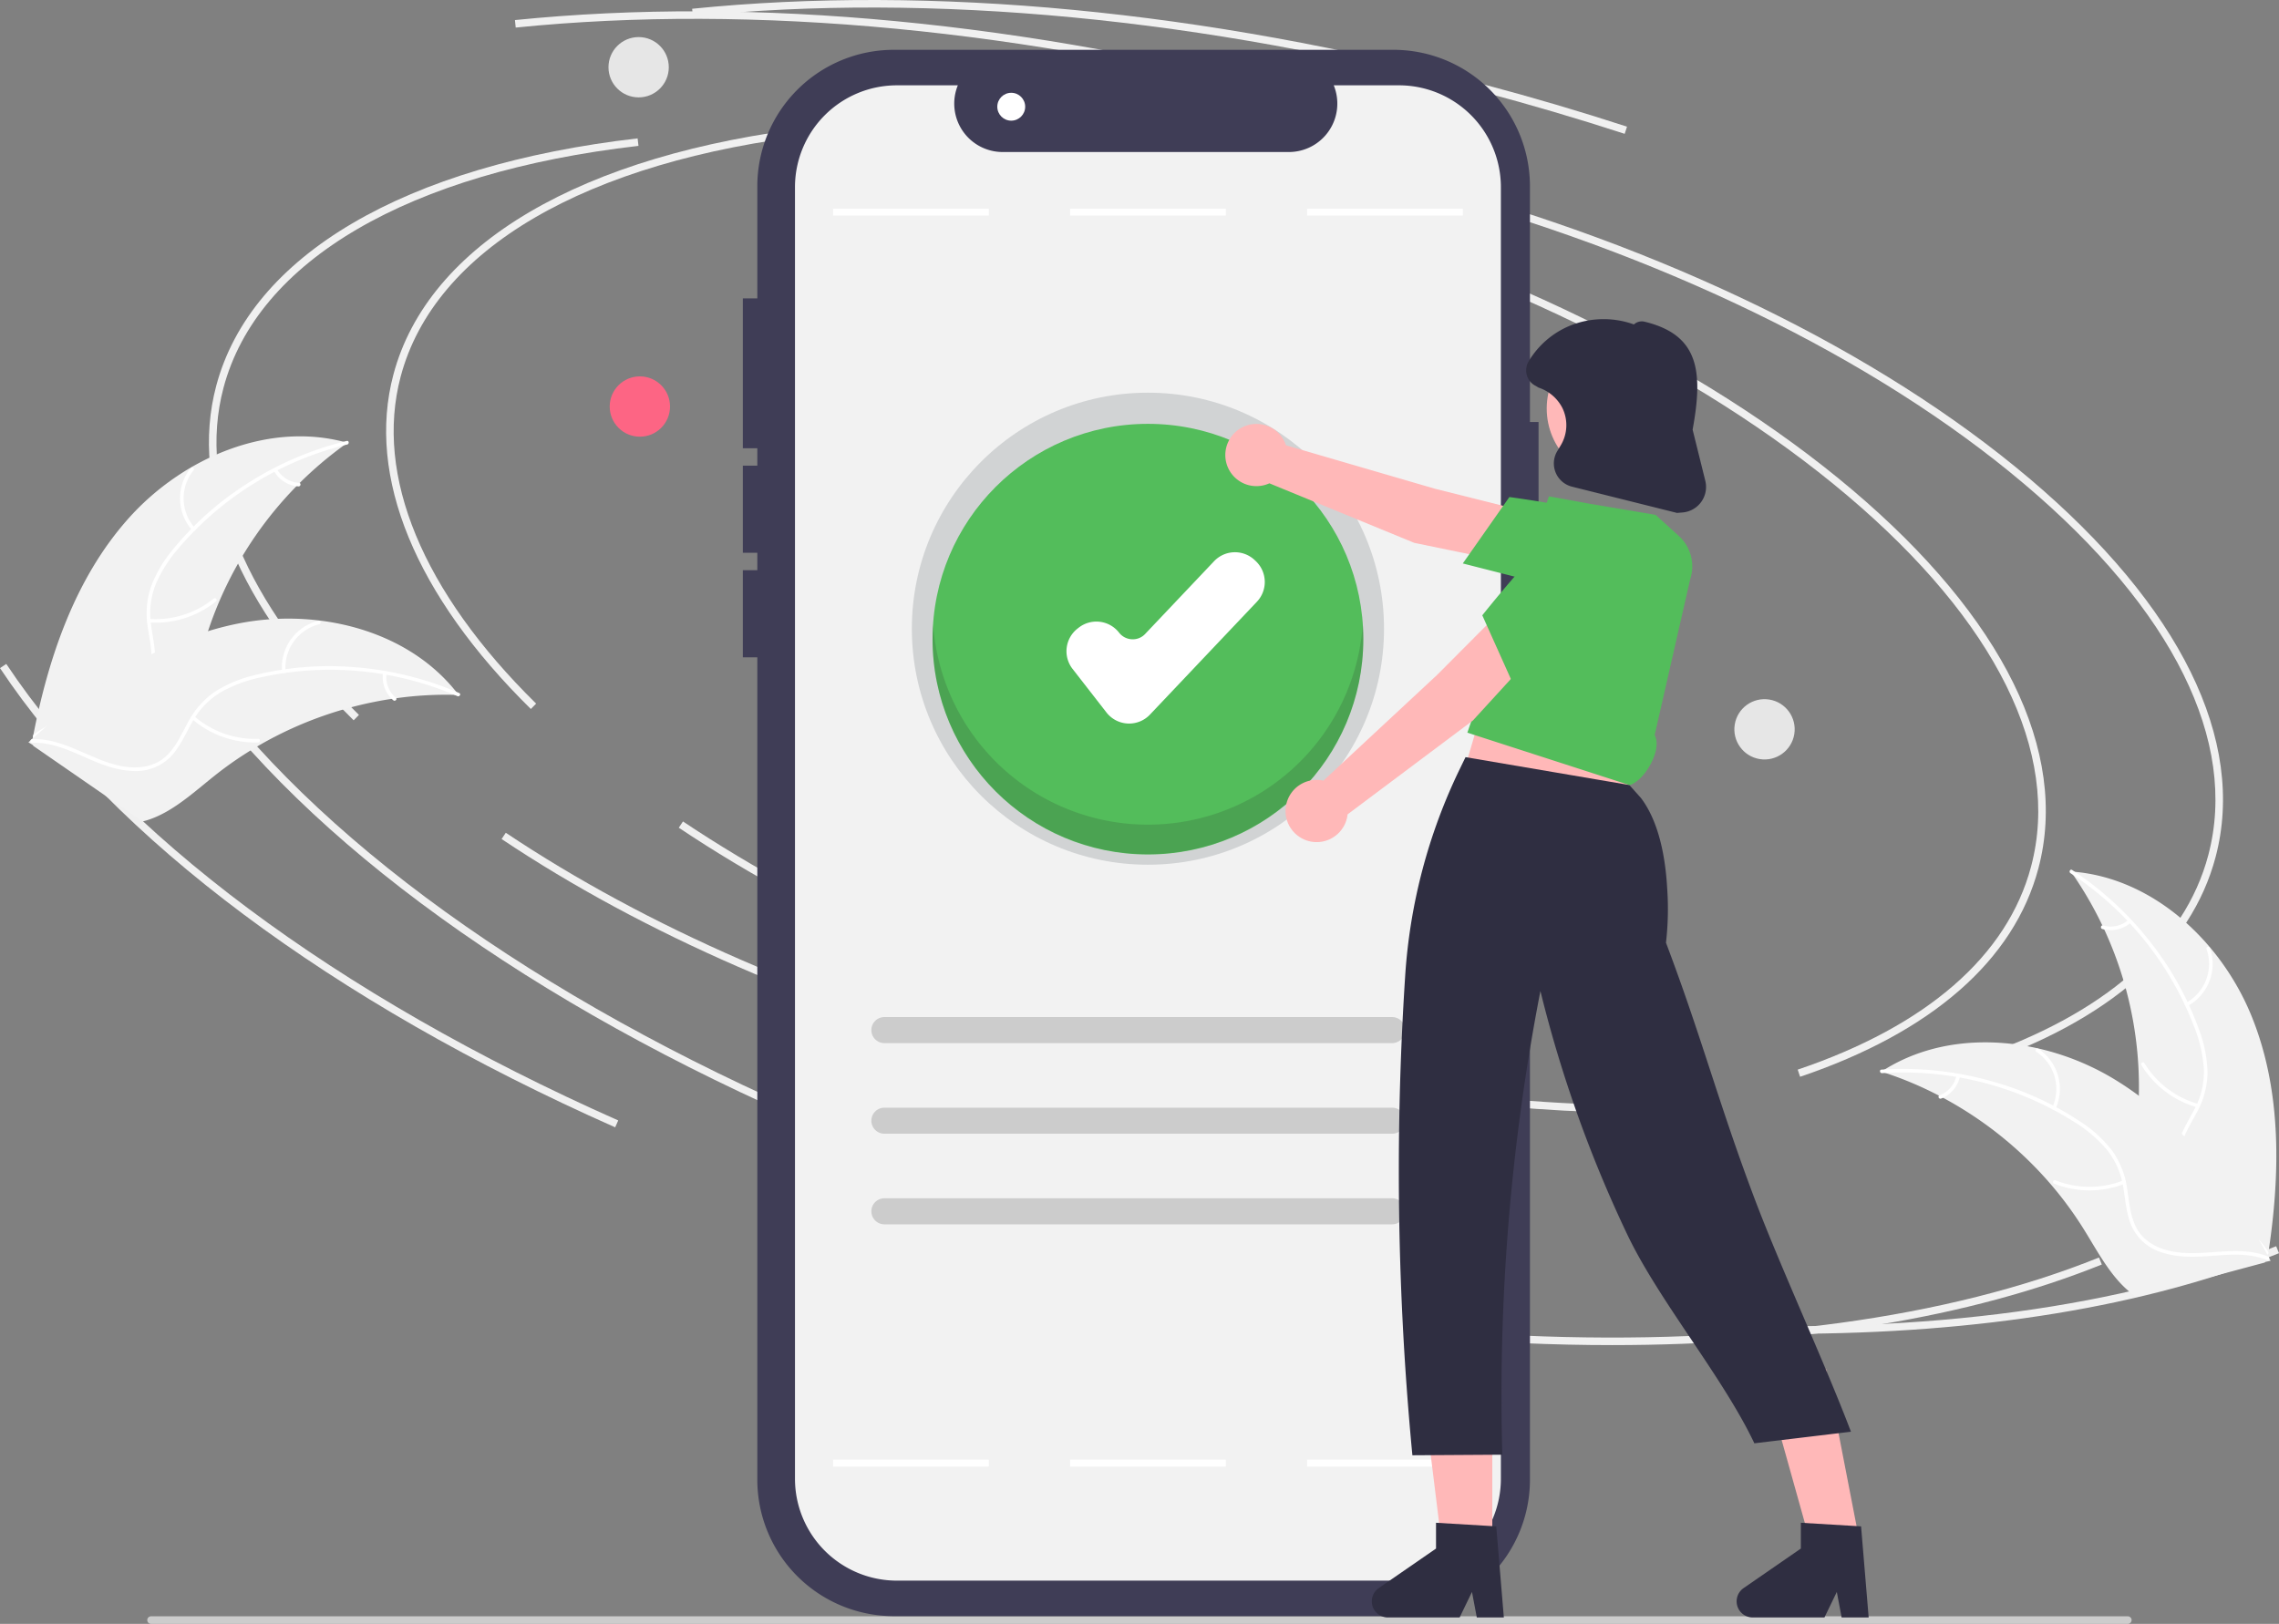 <svg xmlns="http://www.w3.org/2000/svg" data-name="Layer 1" width="752.317" height="536.208" viewBox="0 0 752.317 536.208" xmlns:xlink="http://www.w3.org/1999/xlink"><rect x="0" y="0" width="752.317" height="536.208" fill="#808080" stroke="none"/><path id="a16eae09-ccfb-4b79-a9f9-10731758882a-91" data-name="Path 2960" d="M273.705,718.104h652.553a1.247,1.247,0,0,0,0-2.494H273.705a1.247,1.247,0,1,0,0,2.494Z" transform="translate(-223.842 -181.896)" fill="#ccc"/><path d="M399.079,416.009c-38.164-37.569-54.282-76.764-45.388-110.362,11.415-43.116,62.124-72.928,139.125-81.79l.284,2.473c-75.929,8.738-125.865,37.881-137.003,79.953-8.656,32.698,7.228,71.036,44.728,107.952Z" transform="translate(-223.842 -181.896)" fill="#f0f0f0"/><path d="M767.295,549.369c-47.631,0-99.39-7.078-150.802-20.689-63.577-16.831-121.871-42.236-168.578-73.47l1.383-2.069c46.483,31.082,104.518,56.371,167.832,73.132,57.216,15.148,114.861,22.167,166.682,20.315l.09,2.487Q775.693,549.37,767.295,549.369Z" transform="translate(-223.842 -181.896)" fill="#f0f0f0"/><path d="M876.565,533.716l-.797-2.358c42.599-14.403,69.243-37.605,77.052-67.099,9.926-37.494-11.638-81.004-60.72-122.514-49.332-41.721-120.47-76.339-200.312-97.476l.637-2.406C772.616,263.094,844.1,297.891,893.707,339.846c49.857,42.165,71.706,86.576,61.52,125.051C947.194,495.237,919.994,519.034,876.565,533.716Z" transform="translate(-223.842 -181.896)" fill="#f0f0f0"/><path d="M485.406,550.409C391.814,508.9,319.695,455.048,282.334,398.77l2.073-1.377c37.103,55.888,108.844,109.421,202.007,150.741Z" transform="translate(-223.842 -181.896)" fill="#f0f0f0"/><path d="M814.466,622.32q-14.48,0-29.455-.647l.107-2.487c74.502,3.226,140.237-5.69,190.11-25.788l.931,2.309C932.653,613.238,877.201,622.32,814.466,622.32Z" transform="translate(-223.842 -181.896)" fill="#f0f0f0"/><path d="M760.163,226.089c-15.469-5.036-31.38-9.726-47.292-13.938C621.308,187.911,531.3,179.304,452.574,187.266l-.25-2.477c79.019-7.988,169.335.639,261.184,24.955,15.956,4.225,31.913,8.927,47.425,13.978Z" transform="translate(-223.842 -181.896)" fill="#f0f0f0"/><path d="M340.587,419.742c-38.164-37.569-54.282-76.764-45.388-110.362,11.415-43.116,62.124-72.928,139.125-81.79l.284,2.473c-75.929,8.738-125.865,37.881-137.003,79.953-8.656,32.698,7.228,71.036,44.728,107.952Z" transform="translate(-223.842 -181.896)" fill="#f0f0f0"/><path d="M708.802,553.102c-47.631,0-99.39-7.078-150.802-20.689-63.577-16.831-121.871-42.236-168.578-73.47l1.383-2.069c46.483,31.082,104.518,56.371,167.832,73.132,57.216,15.148,114.861,22.167,166.682,20.315l.09,2.487Q717.201,553.104,708.802,553.102Z" transform="translate(-223.842 -181.896)" fill="#f0f0f0"/><path d="M818.073,537.45l-.797-2.358c42.599-14.403,69.243-37.605,77.052-67.099,9.926-37.494-11.638-81.003-60.72-122.514-49.332-41.721-120.47-76.339-200.312-97.476l.637-2.406c80.191,21.23,151.675,56.027,201.282,97.982,49.857,42.165,71.706,86.576,61.52,125.051C888.702,498.97,861.501,522.767,818.073,537.45Z" transform="translate(-223.842 -181.896)" fill="#f0f0f0"/><path d="M426.914,554.143c-93.591-41.509-165.711-95.362-203.072-151.639l2.073-1.377c37.103,55.888,108.844,109.421,202.007,150.741Z" transform="translate(-223.842 -181.896)" fill="#f0f0f0"/><path d="M755.974,626.054q-14.48,0-29.455-.647l.107-2.487c74.502,3.226,140.237-5.69,190.11-25.788l.931,2.309C874.16,616.971,818.709,626.054,755.974,626.054Z" transform="translate(-223.842 -181.896)" fill="#f0f0f0"/><path d="M701.671,229.822c-15.469-5.036-31.38-9.726-47.292-13.938-91.564-24.24-181.572-32.847-260.297-24.884l-.25-2.477c79.019-7.988,169.335.639,261.184,24.955,15.956,4.225,31.913,8.927,47.425,13.978Z" transform="translate(-223.842 -181.896)" fill="#f0f0f0"/><path d="M266.266,353.075c17.887-20.054,46.419-32.277,72.275-24.96a123.81,123.81,0,0,0-48.314,69.939c-2.794,10.918-4.764,23.353-13.844,30.028-5.65,4.154-13.136,5.146-20.084,4.2-6.948-.946-13.518-3.648-20-6.326l-1.744.151C239.57,399.707,248.379,373.13,266.266,353.075Z" transform="translate(-223.842 -181.896)" fill="#f2f2f2"/><path d="M338.462,328.673a105.824,105.824,0,0,0-55.499,34.046,45.572,45.572,0,0,0-7.684,12.034,26.137,26.137,0,0,0-1.543,13.669c.581,4.314,1.674,8.66,1.196,13.04a16.004,16.004,0,0,1-6.783,11.193c-4.541,3.316-10.002,4.802-15.393,6.07-5.986,1.408-12.225,2.775-17.104,6.753-.591.482-1.304-.464-.714-.945,8.489-6.921,20.287-6.032,29.679-11.059,4.383-2.346,8.085-6.026,8.985-11.077.787-4.416-.337-8.899-.962-13.262a27.891,27.891,0,0,1,1.011-13.422,42.13,42.13,0,0,1,7.193-12.285,102.667,102.667,0,0,1,23.904-21.407,107.701,107.701,0,0,1,33.574-14.525c.739-.179.874.999.14,1.176Z" transform="translate(-223.842 -181.896)" fill="#fff"/><path d="M287.3,357.004a15.877,15.877,0,0,1-.489-20.553c.481-.591,1.422.13.94.721a14.702,14.702,0,0,0,.494,19.118C288.754,356.856,287.807,357.567,287.3,357.004Z" transform="translate(-223.842 -181.896)" fill="#fff"/><path d="M273.154,386.274a30.602,30.602,0,0,0,21.261-6.732c.593-.48,1.306.466.714.945a31.83,31.83,0,0,1-22.138,6.96C272.229,387.394,272.396,386.221,273.154,386.274Z" transform="translate(-223.842 -181.896)" fill="#fff"/><path d="M315.295,336.849a8.987,8.987,0,0,0,7.253,4.486c.762.043.594,1.216-.163,1.173a10.071,10.071,0,0,1-8.034-4.944.612.612,0,0,1,.115-.829.595.595,0,0,1,.829.115Z" transform="translate(-223.842 -181.896)" fill="#fff"/><path d="M375.245,411.366c-.477-.013-.953-.027-1.436-.032a118.355,118.355,0,0,0-19.166,1.118c-.492.061-.989.13-1.479.206a124.773,124.773,0,0,0-43.38,15.115,121.171,121.171,0,0,0-15.222,10.356c-6.634,5.294-13.406,11.561-21.173,14.274a20.789,20.789,0,0,1-2.469.724l-36.045-24.904c-.054-.098-.113-.188-.167-.285l-1.485-.928c.234-.215.481-.433.715-.648.135-.125.278-.245.414-.37.093-.082.186-.163.265-.242.031-.027.062-.054.087-.074.079-.079.161-.144.234-.215q2.068-1.833,4.169-3.643c.006-.008.006-.008.019-.011a178.164,178.164,0,0,1,34.711-23.862c.375-.191.755-.39,1.146-.569a115.623,115.623,0,0,1,17.499-7.057,102.207,102.207,0,0,1,10.027-2.537,84.999,84.999,0,0,1,26.557-1.018c17.644,2.106,34.418,9.832,45.353,23.547C374.699,410.661,374.971,411.007,375.245,411.366Z" transform="translate(-223.842 -181.896)" fill="#f2f2f2"/><path d="M374.848,411.768a105.824,105.824,0,0,0-64.81-6.23,45.571,45.571,0,0,0-13.381,4.982,26.137,26.137,0,0,0-9.462,9.985c-2.134,3.794-3.877,7.922-6.896,11.132a16.004,16.004,0,0,1-12.155,4.853c-5.622-.086-10.877-2.188-15.945-4.421-5.627-2.48-11.432-5.144-17.723-4.906-.762.029-.762-1.155-.001-1.184,10.945-.415,19.83,7.398,30.356,9.039,4.912.766,10.084.056,13.843-3.435,3.287-3.052,5.089-7.308,7.216-11.168a27.891,27.891,0,0,1,8.888-10.108,42.13,42.13,0,0,1,13.14-5.478,102.669,102.669,0,0,1,31.975-2.7,107.701,107.701,0,0,1,35.552,8.616c.698.302.097,1.324-.597,1.023Z" transform="translate(-223.842 -181.896)" fill="#fff"/><path d="M316.941,403.585a15.877,15.877,0,0,1,11.984-16.705c.74-.182,1.057.96.316,1.142a14.702,14.702,0,0,0-11.116,15.562C318.191,404.343,317.006,404.34,316.941,403.585Z" transform="translate(-223.842 -181.896)" fill="#fff"/><path d="M288.023,418.438a30.601,30.601,0,0,0,21.029,7.425c.762-.026.763,1.158.001,1.184a31.83,31.83,0,0,1-21.867-7.771c-.576-.501.263-1.337.836-.838Z" transform="translate(-223.842 -181.896)" fill="#fff"/><path d="M351.428,404.348a8.987,8.987,0,0,0,3.09,7.948c.583.493-.258,1.328-.836.838a10.071,10.071,0,0,1-3.438-8.785.612.612,0,0,1,.591-.593.595.595,0,0,1,.593.591Z" transform="translate(-223.842 -181.896)" fill="#fff"/><path d="M967.124,517.471c-10.106-24.899-32.87-46-59.681-47.8A123.81,123.81,0,0,1,929.439,551.779c-1.039,11.222-3.362,23.595,2.946,32.934,3.925,5.811,10.642,9.262,17.504,10.706,6.862,1.444,13.958,1.107,20.962.764l1.592.729C976.594,570.363,977.229,542.37,967.124,517.471Z" transform="translate(-223.842 -181.896)" fill="#f2f2f2"/><path d="M907.329,470.224a105.824,105.824,0,0,1,40.827,50.718,45.571,45.571,0,0,1,3.193,13.917,26.137,26.137,0,0,1-3.141,13.392c-1.997,3.868-4.487,7.593-5.509,11.879a16.004,16.004,0,0,0,2.627,12.822c3.162,4.649,7.806,7.884,12.457,10.89,5.164,3.338,10.581,6.723,13.84,12.109.395.653,1.384.002.99-.65-5.669-9.371-17.079-12.5-24.236-20.391-3.339-3.682-5.589-8.393-4.739-13.452.743-4.424,3.308-8.268,5.364-12.167a27.89,27.89,0,0,0,3.559-12.981,42.13,42.13,0,0,0-2.646-13.988,102.668,102.668,0,0,0-15.319-28.196A107.7,107.7,0,0,0,907.856,469.163c-.636-.417-1.159.647-.527,1.061Z" transform="translate(-223.842 -181.896)" fill="#fff"/><path d="M945.993,514.101a15.877,15.877,0,0,0,7.369-19.193c-.255-.718-1.383-.356-1.128.363a14.702,14.702,0,0,1-6.891,17.84C944.673,513.473,945.326,514.461,945.993,514.101Z" transform="translate(-223.842 -181.896)" fill="#fff"/><path d="M949.479,546.423A30.601,30.601,0,0,1,931.717,532.937c-.397-.651-1.387-.001-.99.65A31.83,31.83,0,0,0,949.238,547.583c.735.206.972-.954.241-1.16Z" transform="translate(-223.842 -181.896)" fill="#fff"/><path d="M926.4,485.71a8.987,8.987,0,0,1-8.338,1.787c-.732-.216-.968.946-.241,1.16a10.071,10.071,0,0,0,9.229-1.956.612.612,0,0,0,.17-.82.595.595,0,0,0-.82-.17Z" transform="translate(-223.842 -181.896)" fill="#fff"/><path d="M844.893,535.743c.453.148.907.295,1.363.452a118.354,118.354,0,0,1,17.676,7.495c.443.223.888.455,1.323.691a124.774,124.774,0,0,1,35.776,28.816,121.171,121.171,0,0,1,10.856,14.869c4.469,7.216,8.741,15.395,15.144,20.56a20.775,20.775,0,0,0,2.082,1.512l42.318-11.34c.083-.074.17-.139.253-.213l1.71-.376c-.148-.281-.308-.57-.456-.851-.085-.163-.18-.324-.265-.488-.06-.108-.12-.216-.168-.317-.02-.036-.04-.072-.057-.098-.048-.101-.103-.19-.148-.281q-1.332-2.422-2.702-4.833c-.003-.01-.003-.01-.015-.017a178.162,178.162,0,0,0-24.671-34.14c-.289-.305-.58-.621-.888-.921a115.629,115.629,0,0,0-14.109-12.528,102.225,102.225,0,0,0-8.591-5.759,85,85,0,0,0-24.67-9.884c-17.325-3.946-35.72-2.308-50.629,6.934C845.644,535.263,845.272,535.497,844.893,535.743Z" transform="translate(-223.842 -181.896)" fill="#f2f2f2"/><path d="M845.132,536.255a105.824,105.824,0,0,1,63.134,15.915,45.571,45.571,0,0,1,10.928,9.19,26.137,26.137,0,0,1,5.555,12.584c.734,4.291.989,8.764,2.753,12.802a16.004,16.004,0,0,0,9.817,8.656c5.324,1.808,10.979,1.595,16.503,1.195,6.133-.444,12.496-1.003,18.341,1.336.708.283,1.107-.832.399-1.115-10.169-4.069-21.163.303-31.628-1.69-4.883-.93-9.516-3.336-11.883-7.887-2.07-3.98-2.337-8.593-3.043-12.944A27.891,27.891,0,0,0,921.036,561.79a42.129,42.129,0,0,0-10.535-9.576,102.668,102.668,0,0,0-29.207-13.29,107.701,107.701,0,0,0-36.38-3.834c-.759.05-.536,1.214.218,1.164Z" transform="translate(-223.842 -181.896)" fill="#fff"/><path d="M902.421,548.01a15.877,15.877,0,0,0-5.672-19.761c-.636-.42-1.318.549-.682.969a14.702,14.702,0,0,1,5.239,18.393c-.317.693.799,1.088,1.115.399Z" transform="translate(-223.842 -181.896)" fill="#fff"/><path d="M924.664,571.719a30.602,30.602,0,0,1-22.301-.074c-.709-.281-1.108.834-.399,1.115a31.83,31.83,0,0,0,23.207.03c.711-.278.201-1.347-.506-1.071Z" transform="translate(-223.842 -181.896)" fill="#fff"/><path d="M869.683,537.138a8.987,8.987,0,0,1-5.582,6.447c-.714.269-.204,1.338.506,1.071a10.071,10.071,0,0,0,6.191-7.118.612.612,0,0,0-.358-.757.595.595,0,0,0-.757.358Z" transform="translate(-223.842 -181.896)" fill="#fff"/><circle cx="211.224" cy="134.241" r="9.956" fill="#fd6584"/><circle cx="806.332" cy="422.726" r="9.956" transform="translate(36.063 969.036) rotate(-80.783)" fill="#e6e6e6"/><circle cx="210.819" cy="22.2" r="9.956" fill="#e6e6e6"/><path d="M731.732,321.254h-2.842v-77.85a45.058,45.058,0,0,0-45.057-45.058h-164.936a45.057,45.057,0,0,0-45.058,45.057h0V670.495a45.058,45.058,0,0,0,45.057,45.058H683.833a45.058,45.058,0,0,0,45.058-45.057V376.669h2.842Z" transform="translate(-223.842 -181.896)" fill="#3f3d56"/><path d="M719.297,243.716V670.182a33.641,33.641,0,0,1-33.637,33.646H519.918a33.644,33.644,0,0,1-33.646-33.642V243.716a33.644,33.644,0,0,1,33.642-33.646h20.117a15.984,15.984,0,0,0,14.798,22.024H649.324a15.991,15.991,0,0,0,14.798-22.024h21.529a33.644,33.644,0,0,1,33.646,33.642v0Z" transform="translate(-223.842 -181.896)" fill="#f2f2f2"/><rect x="274.99" y="68.884" width="51.414" height="2.301" fill="#fff"/><rect x="353.236" y="68.884" width="51.414" height="2.301" fill="#fff"/><path d="M683.388,526.338H515.789a4.3,4.3,0,1,1,0-8.6H683.388a4.3,4.3,0,1,1,0,8.6Z" transform="translate(-223.842 -181.896)" fill="#ccc"/><path d="M683.388,556.256H515.789a4.3,4.3,0,0,1,0-8.6H683.388a4.3,4.3,0,0,1,0,8.6Z" transform="translate(-223.842 -181.896)" fill="#ccc"/><path d="M683.388,586.174H515.789a4.3,4.3,0,1,1,0-8.6H683.388a4.3,4.3,0,1,1,0,8.6Z" transform="translate(-223.842 -181.896)" fill="#ccc"/><rect x="431.482" y="68.884" width="51.414" height="2.301" fill="#fff"/><rect x="274.99" y="481.979" width="51.414" height="2.301" fill="#fff"/><rect x="353.236" y="481.979" width="51.414" height="2.301" fill="#fff"/><rect x="431.482" y="481.979" width="51.414" height="2.301" fill="#fff"/><circle cx="378.943" cy="207.6" r="77.934" fill="#d1d3d4"/><circle cx="378.943" cy="211.054" r="71.1" fill="#53bd5b"/><path d="M596.578,420.816c-.154,0-.309-.004-.464-.011a9.47,9.47,0,0,1-7.018-3.648l-11.206-14.406a9.487,9.487,0,0,1,1.661-13.3l.401-.313a9.493,9.493,0,0,1,13.304,1.659,5.685,5.685,0,0,0,4.214,2.19,5.576,5.576,0,0,0,4.408-1.768l22.752-24.018a9.489,9.489,0,0,1,13.398-.363l.37.35a9.488,9.488,0,0,1,.364,13.4l-35.307,37.268A9.462,9.462,0,0,1,596.578,420.816Z" transform="translate(-223.842 -181.896)" fill="#fff"/><rect x="245.216" y="98.529" width="9.205" height="49.479" fill="#3f3d56"/><rect x="245.216" y="153.762" width="9.205" height="28.767" fill="#3f3d56"/><rect x="245.216" y="188.283" width="9.205" height="28.767" fill="#3f3d56"/><circle cx="333.819" cy="35.242" r="4.603" fill="#fff"/><path d="M602.785,454.2a71.09,71.09,0,0,1-70.905-66.095c-.115,1.655-.195,3.32-.195,5.005a71.1,71.1,0,0,0,142.199,0c0-1.685-.08-3.35-.195-5.005A71.09,71.09,0,0,1,602.785,454.2Z" transform="translate(-223.842 -181.896)" fill="#231f20" opacity="0.16"/><polygon points="479.182 268.426 535.565 270.727 542.469 232.754 494.14 217.796 479.182 268.426" fill="#ffb8b8"/><path d="M724.334,368.077l.546-17.94L697.553,343.287l-49.199-14.353a10.271,10.271,0,1,0-5.482,12.555l47.83,19.661Z" transform="translate(-223.842 -181.896)" fill="#ffb8b8"/><path d="M706.725,367.951,722.098,346.026l.384.051c.241.032,24.348,3.257,40.153,7.963a12.634,12.634,0,0,1,8.181,6.802,13.25,13.25,0,0,1-1.843,14.41,14.173,14.173,0,0,1-14.567,4.84Z" transform="translate(-223.842 -181.896)" fill="#53bd5b"/><polygon points="492.621 518.459 476.984 518.458 469.545 458.145 492.623 458.146 492.621 518.459" fill="#ffb8b8"/><polygon points="614.374 511.69 598.913 514.027 582.541 455.503 602.81 452.054 614.374 511.69" fill="#ffb8b8"/><path d="M761.708,441.116l-54.082-9.205-1.924,3.965A183.652,183.652,0,0,0,687.706,504.088c-1.306,19.996-2.074,41.115-2.099,63.254-.039,34.301,1.711,66.129,4.478,95.089l29.682-.186a701.054,701.054,0,0,1,3.495-92.114c2.272-21.816,5.431-42.195,9.083-61A419.625,419.625,0,0,0,760.887,589.255c10.373,21.936,31.708,47.292,42.081,69.227q15.943-1.913,31.886-3.826c-8.376-22.151-23.319-54.498-31.695-76.649-11.976-31.672-17.386-53.147-29.363-84.819a97.615,97.615,0,0,0,.399-17.936c-.558-9.964-2.631-21.922-8.689-29.893Z" transform="translate(-223.842 -181.896)" fill="#2f2e41"/><path d="M770.063,424.607c2.701,5.048-3.714,15.507-8.355,16.509l-53.481-17.288,26.929-78.033,13.549,2.462,21.668,3.651,7.686,6.986a13.513,13.513,0,0,1,3.727,14.263Z" transform="translate(-223.842 -181.896)" fill="#53bd5b"/><path d="M733.247,394.45l-15.13-9.655-19.878,19.963L660.717,439.667a10.271,10.271,0,1,0,7.977,11.138l41.38-31.015Z" transform="translate(-223.842 -181.896)" fill="#ffb8b8"/><path d="M724.122,409.51,713.161,385.079l.24-.303c.151-.191,15.266-19.246,27.401-30.411a12.634,12.634,0,0,1,10.031-3.544,13.257,13.257,0,0,1,11.433,8.962,14.171,14.171,0,0,1-3.301,14.989Z" transform="translate(-223.842 -181.896)" fill="#53bd5b"/><circle cx="534.372" cy="134.9" r="23.786" fill="#ffb8b8"/><path d="M777.423,351.262l-.091-.023-34.565-8.645A7.901,7.901,0,0,1,737.91,330.86l1.142-1.9a12.96,12.96,0,0,0,.53-12.379,13.644,13.644,0,0,0-7.845-6.701l-.115-.055-.726-.452a5.664,5.664,0,0,1-2.998-3.464,5.843,5.843,0,0,1,.572-4.712,28.598,28.598,0,0,1,13.064-11.518,29.494,29.494,0,0,1,21.678-.651,3.849,3.849,0,0,1,3.54-.9c17.901,4.335,19.374,16.351,15.838,35.638l4.186,16.882a8.459,8.459,0,0,1-7.546,10.47Zm-14.402-62.043-.002.002Zm.432-.106.003.001Z" transform="translate(-223.842 -181.896)" fill="#2f2e41"/><path d="M720.273,715.99h-8.924l-1.593-8.426-4.08,8.426h-23.669a5.321,5.321,0,0,1-3.023-9.699L697.885,693.237v-8.518l19.881,1.187Z" transform="translate(-223.842 -181.896)" fill="#2f2e41"/><path d="M840.705,715.99h-8.924l-1.593-8.426-4.08,8.426h-23.669a5.321,5.321,0,0,1-3.023-9.699L818.317,693.237v-8.518l19.881,1.187Z" transform="translate(-223.842 -181.896)" fill="#2f2e41"/></svg>